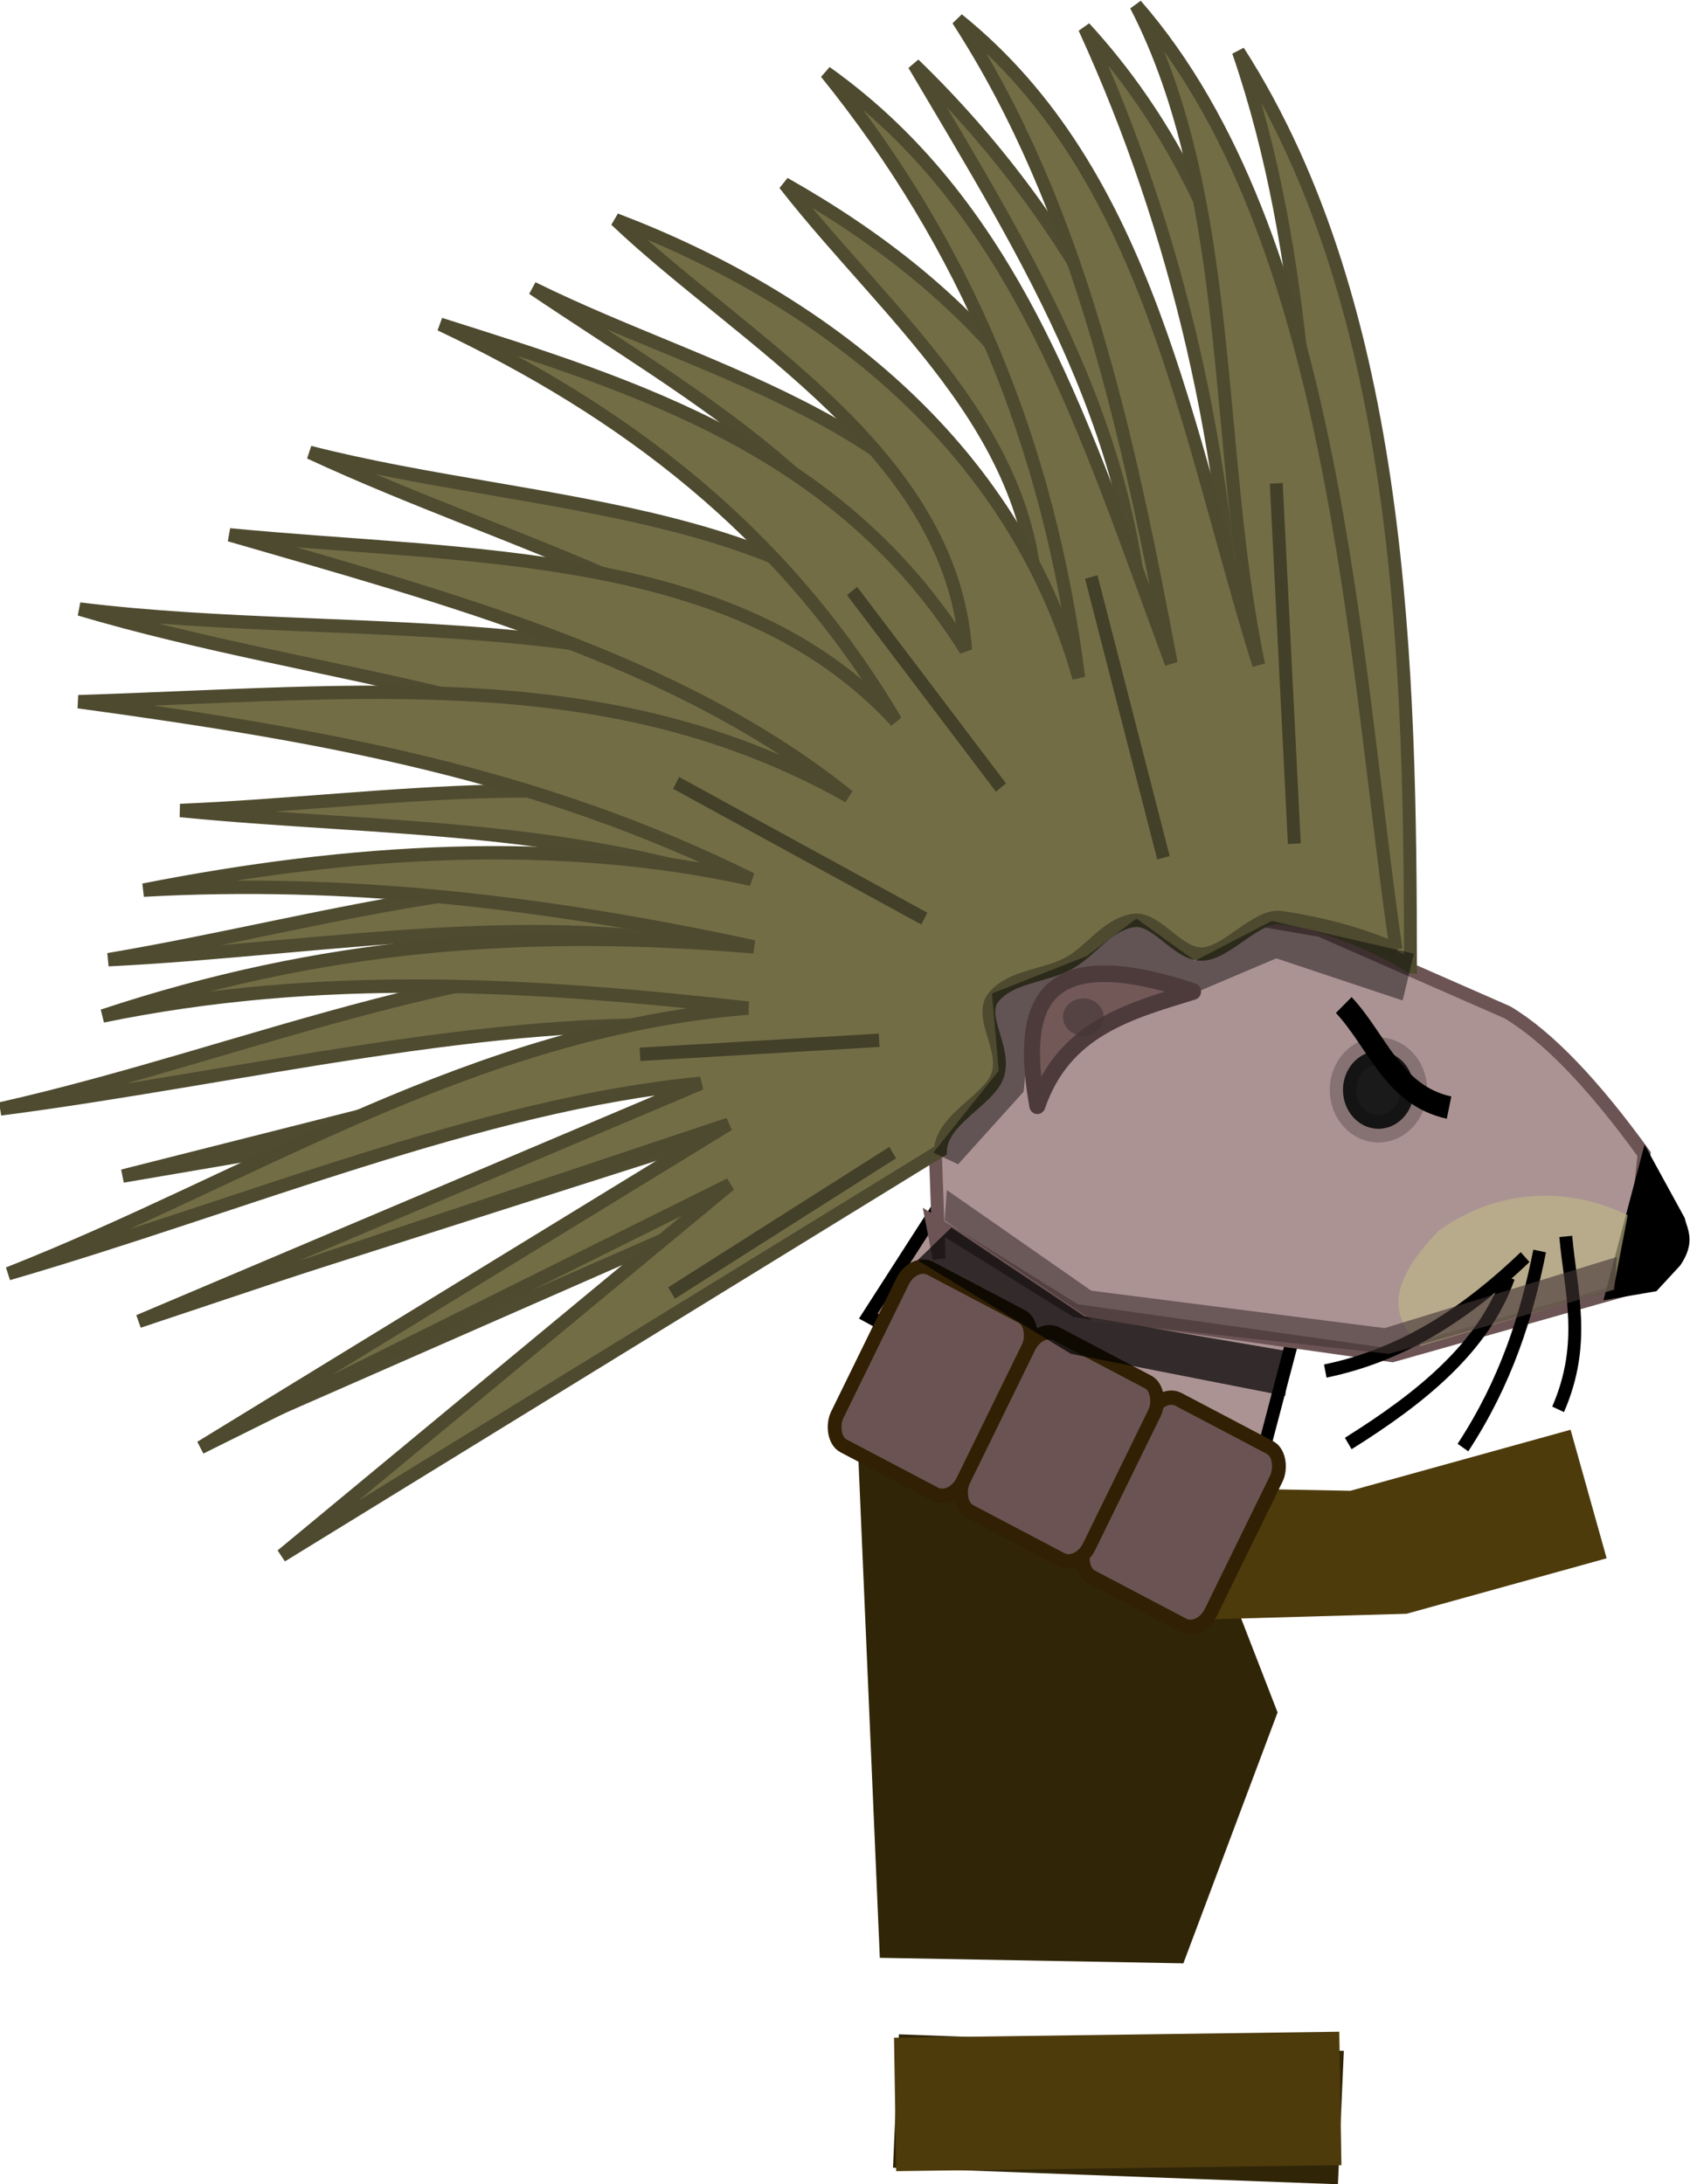 <?xml version="1.0" encoding="UTF-8" standalone="no"?>
<!-- Created with Inkscape (http://www.inkscape.org/) -->

<svg
   xmlns:dc="http://purl.org/dc/elements/1.1/"
   xmlns:cc="http://creativecommons.org/ns#"
   xmlns:rdf="http://www.w3.org/1999/02/22-rdf-syntax-ns#"
   xmlns:svg="http://www.w3.org/2000/svg"
   xmlns="http://www.w3.org/2000/svg"
   xmlns:sodipodi="http://sodipodi.sourceforge.net/DTD/sodipodi-0.dtd"
   xmlns:inkscape="http://www.inkscape.org/namespaces/inkscape"
   width="63.374mm"
   height="81.916mm"
   viewBox="0 0 63.374 81.916"
   version="1.1"
   id="svg975"
   inkscape:export-filename="/home/mistergc/dev/qml_live_loader/sandboxes/jump_n_run/player.png"
   inkscape:export-xdpi="96"
   inkscape:export-ydpi="96"
   inkscape:version="0.92.3 (2405546, 2018-03-11)"
   sodipodi:docname="player.svg">
  <defs
     id="defs969" />
  <sodipodi:namedview
     id="base"
     pagecolor="#ffffff"
     bordercolor="#666666"
     borderopacity="1.0"
     inkscape:pageopacity="0.0"
     inkscape:pageshadow="2"
     inkscape:zoom="0.86742227"
     inkscape:cx="-750.28679"
     inkscape:cy="-436.22635"
     inkscape:document-units="mm"
     inkscape:current-layer="g2433"
     showgrid="false"
     fit-margin-top="0"
     fit-margin-left="0"
     fit-margin-right="0"
     fit-margin-bottom="0"
     inkscape:window-width="2560"
     inkscape:window-height="1304"
     inkscape:window-x="0"
     inkscape:window-y="64"
     inkscape:window-maximized="1"
     inkscape:snap-global="false" />
  <g
     inkscape:label="Layer 1"
     inkscape:groupmode="layer"
     id="layer1"
     transform="translate(-24.382,-155.36)">
    <g
       style="display:inline"
       id="g6955"
       transform="matrix(0.315,0,0,0.289,154.716,140.86)"
       inkscape:export-xdpi="96"
       inkscape:export-ydpi="96">
      <rect
         style="opacity:1;fill:#d6c2c0;fill-opacity:0.003;stroke:none;stroke-width:14.477;stroke-miterlimit:4;stroke-dasharray:none;stroke-dashoffset:0;stroke-opacity:1"
         id="rect2394"
         width="185.019"
         height="210.603"
         x="-793.366"
         y="671.456"
         inkscape:export-xdpi="96"
         inkscape:export-ydpi="96" />
      <g
         transform="matrix(1.433,0,0,1.433,-616.538,-218.556)"
         style="opacity:1"
         id="g6957"
         inkscape:export-xdpi="96"
         inkscape:export-ydpi="96">
        <path
           style="opacity:1;fill:#302507"
           inkscape:connector-curvature="0"
           d="m 212.754,318.047 26.241,0.249 8.646,24.302 -7.825,22.719 -25.218,-0.498 z"
           id="path6961"
           sodipodi:nodetypes="cccccc" />
        <path
           style="opacity:1;fill:#302507"
           inkscape:connector-curvature="0"
           d="m 216.182,371.746 36.963,1.501 -0.49,12.077 -36.963,-1.501 z"
           id="path6969" />
      </g>
      <g
         id="g6995"
         style="opacity:1"
         transform="matrix(1.433,0,0,1.433,-692.496,-68.64)"
         inkscape:export-xdpi="96"
         inkscape:export-ydpi="96">
        <path
           id="path6997"
           d="m 305.951,278.979 -36.99,0.543 -0.177,-12.086 36.989,-0.543 z"
           inkscape:connector-curvature="0"
           style="opacity:1;fill:#4e3b0c" />
      </g>
      <g
         id="g6995-3"
         style="display:inline;opacity:1"
         transform="matrix(1.386,-0.397,0.335,1.386,-727.864,-14.5)"
         inkscape:export-xdpi="96"
         inkscape:export-ydpi="96">
        <path
           id="path6997-6"
           d="m 297.487,277.769 -17.247,0.253 -18.537,-4.701 0.306,-12.393 16.321,5.033 18.981,-0.278 z"
           inkscape:connector-curvature="0"
           style="opacity:1;fill:#4e3b0c"
           sodipodi:nodetypes="ccccccc"
           inkscape:export-xdpi="96"
           inkscape:export-ydpi="96" />
      </g>
      <path
         d="m -672.434,759.491 -1.92,-45.406 -48.559,3.885 -9.878,37.339 z"
         id="path1366-1-7"
         inkscape:connector-curvature="0"
         style="display:inline;opacity:1;fill:#eead27;stroke:#58400e;stroke-width:7.988;stroke-linejoin:round"
         inkscape:export-xdpi="96"
         inkscape:export-ydpi="96" />
      <path
         d="m -613.679,698.902 -174.214,53.171 69.134,-68.406 z"
         id="path1368-5-6"
         inkscape:connector-curvature="0"
         style="display:inline;opacity:1;fill:#c79121;stroke:#58400e;stroke-width:7.988;stroke-linejoin:round"
         inkscape:export-xdpi="96"
         inkscape:export-ydpi="96" />
      <path
         d="m -733.188,769.992 h 53.961 v 61.865 h -53.961 z"
         id="path1370-9-3"
         inkscape:connector-curvature="0"
         style="display:inline;opacity:1;fill:#c79121;stroke:#58400e;stroke-width:7.988;stroke-linejoin:round"
         inkscape:export-xdpi="96"
         inkscape:export-ydpi="96" />
      <path
         d="m -724.289,808.835 2.682,44.648 -18.187,1.295 -2.679,-44.65 z"
         id="path1376-8-7"
         inkscape:connector-curvature="0"
         style="display:inline;opacity:1;fill:#725313;stroke:#2a1f07;stroke-width:7.988;stroke-linejoin:round"
         inkscape:export-xdpi="96"
         inkscape:export-ydpi="96" />
      <path
         d="m -703.909,854.563 41.455,-0.033 0.012,23.344 -41.452,0.03 z"
         id="path1378-1-5"
         inkscape:connector-curvature="0"
         style="display:inline;opacity:1;fill:#725313;stroke:#2a1f07;stroke-width:7.988;stroke-linejoin:round"
         inkscape:export-xdpi="96"
         inkscape:export-ydpi="96" />
      <path
         d="m -672.264,750.899 -16.325,7.69 23.338,27.059 z"
         id="path1380-0-9"
         inkscape:connector-curvature="0"
         style="display:inline;opacity:1;fill:#56482b;stroke:#2b2924;stroke-width:7.988;stroke-linejoin:round"
         inkscape:export-xdpi="96"
         inkscape:export-ydpi="96" />
      <path
         d="m -673.333,785.013 h 22.872 v 30.349 h -22.872 z"
         id="path1374-4-1"
         inkscape:connector-curvature="0"
         style="display:inline;opacity:1;fill:#c79121;stroke:#58400e;stroke-width:7.988;stroke-linejoin:round"
         inkscape:export-xdpi="96"
         inkscape:export-ydpi="96" />
      <rect
         y="671.456"
         x="-978.385"
         height="210.603"
         width="185.019"
         id="rect2400"
         style="opacity:1;fill:#d6c2c0;fill-opacity:0.003;stroke:none;stroke-width:14.477;stroke-miterlimit:4;stroke-dasharray:none;stroke-dashoffset:0;stroke-opacity:1"
         inkscape:export-xdpi="96"
         inkscape:export-ydpi="96" />
      <g
         id="g2433">
        <rect
           inkscape:export-ydpi="96"
           inkscape:export-xdpi="96"
           y="671.456"
           x="-1163.404"
           height="210.603"
           width="185.019"
           id="rect2402"
           style="opacity:1;fill:#acb5ea;fill-opacity:0.067;stroke:none;stroke-width:14.477;stroke-miterlimit:4;stroke-dasharray:none;stroke-dashoffset:0;stroke-opacity:1" />
        <g
           inkscape:export-ydpi="96"
           inkscape:export-xdpi="96"
           transform="translate(-94.045,251.237)"
           id="g2412">
          <path
             d="m -948.662,501.638 -1.92,-45.406 -48.559,3.885 -9.878,37.339 z"
             id="path1366-1"
             inkscape:connector-curvature="0"
             style="display:inline;opacity:1;fill:#eead27;stroke:#58400e;stroke-width:7.988;stroke-linejoin:round" />
          <path
             d="m -889.908,441.049 -174.214,53.171 69.134,-68.406 z"
             id="path1368-5"
             inkscape:connector-curvature="0"
             style="display:inline;opacity:1;fill:#c79121;stroke:#58400e;stroke-width:7.988;stroke-linejoin:round" />
          <path
             d="m -1009.416,512.14 h 53.961 v 61.865 h -53.961 z"
             id="path1370-9"
             inkscape:connector-curvature="0"
             style="display:inline;opacity:1;fill:#c79121;stroke:#58400e;stroke-width:7.988;stroke-linejoin:round" />
          <path
             d="m -933.573,505.004 h 22.872 v 30.349 h -22.872 z"
             id="path1374-4"
             inkscape:connector-curvature="0"
             style="display:inline;opacity:1;fill:#c79121;stroke:#58400e;stroke-width:7.988;stroke-linejoin:round" />
          <path
             d="m -1020.331,576.056 21.298,38.266 -15.587,10.285 -21.297,-38.269 z"
             id="path1376-8"
             inkscape:connector-curvature="0"
             style="display:inline;opacity:1;fill:#725313;stroke:#2a1f07;stroke-width:7.988;stroke-linejoin:round" />
          <path
             d="m -941.551,592.246 4.007,-44.925 21.34,2.26 -4.008,44.921 z"
             id="path1378-1"
             inkscape:connector-curvature="0"
             style="display:inline;opacity:1;fill:#725313;stroke:#2a1f07;stroke-width:7.988;stroke-linejoin:round" />
          <path
             d="m -948.493,493.046 -16.325,7.69 23.338,27.059 z"
             id="path1380-0"
             inkscape:connector-curvature="0"
             style="display:inline;opacity:1;fill:#56482b;stroke:#2b2924;stroke-width:7.988;stroke-linejoin:round" />
          <path
             d="m -1031.828,541.766 h 22.156 v 31.124 h -22.156 z"
             id="path1372-8"
             inkscape:connector-curvature="0"
             style="display:inline;opacity:1;fill:#c79121;stroke:#58400e;stroke-width:7.988;stroke-linejoin:round" />
        </g>
        <rect
           style="opacity:1;fill:#acb5ea;fill-opacity:0.067;stroke:none;stroke-width:14.477;stroke-miterlimit:4;stroke-dasharray:none;stroke-dashoffset:0;stroke-opacity:1"
           id="rect2457"
           width="185.019"
           height="210.603"
           x="-1163.404"
           y="882.062"
           inkscape:export-xdpi="96"
           inkscape:export-ydpi="96" />
        <g
           id="g2475"
           transform="translate(-92.591,463.08)"
           inkscape:export-xdpi="96"
           inkscape:export-ydpi="96">
          <path
             style="display:inline;opacity:1;fill:#eead27;stroke:#58400e;stroke-width:7.988;stroke-linejoin:round"
             inkscape:connector-curvature="0"
             id="path2459"
             d="m -948.4,500.671 -3.699,-45.275 -48.363,6.138 -8.405,37.764 z" />
          <path
             style="display:inline;opacity:1;fill:#c79121;stroke:#58400e;stroke-width:7.988;stroke-linejoin:round"
             inkscape:connector-curvature="0"
             id="path2461"
             d="m -892.074,437.407 -171.971,61.22 66.39,-71.556 z" />
          <path
             style="display:inline;opacity:1;fill:#c79121;stroke:#58400e;stroke-width:7.988;stroke-linejoin:round"
             inkscape:connector-curvature="0"
             id="path2463"
             d="m -1009.416,512.14 h 53.961 v 61.865 h -53.961 z" />
          <path
             style="display:inline;opacity:1;fill:#c79121;stroke:#58400e;stroke-width:7.988;stroke-linejoin:round"
             inkscape:connector-curvature="0"
             id="path2465"
             d="m -974.778,529.547 h 22.872 v 30.349 h -22.872 z" />
          <path
             style="display:inline;opacity:1;fill:#725313;stroke:#2a1f07;stroke-width:7.988;stroke-linejoin:round"
             inkscape:connector-curvature="0"
             id="path2467"
             d="m -1009.178,601.481 41.094,0.251 -0.102,19.844 -41.096,-0.254 z" />
          <path
             style="display:inline;opacity:1;fill:#725313;stroke:#2a1f07;stroke-width:7.988;stroke-linejoin:round"
             inkscape:connector-curvature="0"
             id="path2469"
             d="m -994.705,602.114 41.448,-0.72 0.395,20.05 -41.445,0.719 z" />
          <path
             style="display:inline;opacity:1;fill:#56482b;stroke:#2b2924;stroke-width:7.988;stroke-linejoin:round"
             inkscape:connector-curvature="0"
             id="path2471"
             d="m -948.568,492.079 -16.009,8.441 24.377,25.949 z" />
        </g>
        <rect
           inkscape:export-ydpi="96"
           inkscape:export-xdpi="96"
           y="882.062"
           x="-978.383"
           height="210.603"
           width="185.019"
           id="rect2488"
           style="opacity:1;fill:#acb5ea;fill-opacity:0.067;stroke:none;stroke-width:14.477;stroke-miterlimit:4;stroke-dasharray:none;stroke-dashoffset:0;stroke-opacity:1" />
        <g
           style="display:inline"
           inkscape:export-ydpi="96"
           inkscape:export-xdpi="96"
           transform="translate(87.502,462.112)"
           id="g2412-5">
          <path
             d="m -945.269,506.916 -1.92,-45.406 -48.559,3.885 -9.878,37.339 z"
             id="path1366-1-4"
             inkscape:connector-curvature="0"
             style="display:inline;opacity:1;fill:#eead27;stroke:#58400e;stroke-width:7.988;stroke-linejoin:round" />
          <path
             d="m -886.514,446.327 -174.214,53.171 69.134,-68.406 z"
             id="path1368-5-9"
             inkscape:connector-curvature="0"
             style="display:inline;opacity:1;fill:#c79121;stroke:#58400e;stroke-width:7.988;stroke-linejoin:round" />
          <path
             d="m -1006.023,517.418 h 53.961 v 61.865 h -53.961 z"
             id="path1370-9-2"
             inkscape:connector-curvature="0"
             style="display:inline;opacity:1;fill:#c79121;stroke:#58400e;stroke-width:7.988;stroke-linejoin:round" />
          <path
             d="m -924.362,471.224 h 22.872 v 30.349 h -22.872 z"
             id="path1374-4-5"
             inkscape:connector-curvature="0"
             style="display:inline;opacity:1;fill:#c79121;stroke:#58400e;stroke-width:7.988;stroke-linejoin:round" />
          <path
             d="m -1011.063,579.137 -27.329,33.415 -13.611,-13.197 27.333,-33.415 z"
             id="path1376-8-74"
             inkscape:connector-curvature="0"
             style="display:inline;opacity:1;fill:#725313;stroke:#2a1f07;stroke-width:7.988;stroke-linejoin:round" />
          <path
             d="m -927.977,585.912 4.007,-44.925 21.34,2.26 -4.008,44.921 z"
             id="path1378-1-9"
             inkscape:connector-curvature="0"
             style="display:inline;opacity:1;fill:#725313;stroke:#2a1f07;stroke-width:7.988;stroke-linejoin:round" />
          <path
             d="m -945.099,498.324 -16.325,7.69 23.338,27.059 z"
             id="path1380-0-94"
             inkscape:connector-curvature="0"
             style="display:inline;opacity:1;fill:#56482b;stroke:#2b2924;stroke-width:7.988;stroke-linejoin:round" />
          <path
             d="m -1047.341,520.654 h 22.156 v 31.124 h -22.156 z"
             id="path1372-8-5"
             inkscape:connector-curvature="0"
             style="display:inline;opacity:1;fill:#c79121;stroke:#58400e;stroke-width:7.988;stroke-linejoin:round" />
        </g>
      </g>
      <g
         id="g2421"
         transform="translate(-296.678,226.43)"
         inkscape:export-xdpi="96"
         inkscape:export-ydpi="96">
        <path
           d="m -560.659,529.627 -1.92,-45.406 -48.559,3.885 -9.878,37.339 z"
           id="path1543"
           inkscape:connector-curvature="0"
           style="display:inline;opacity:1;fill:#eead27;stroke:#58400e;stroke-width:7.988;stroke-linejoin:round" />
        <path
           d="m -501.904,469.039 -174.214,53.171 69.134,-68.406 z"
           id="path1545"
           inkscape:connector-curvature="0"
           style="display:inline;opacity:1;fill:#c79121;stroke:#58400e;stroke-width:7.988;stroke-linejoin:round" />
        <path
           d="m -621.413,540.129 h 53.961 v 61.865 h -53.961 z"
           id="path1547"
           inkscape:connector-curvature="0"
           style="display:inline;opacity:1;fill:#c79121;stroke:#58400e;stroke-width:7.988;stroke-linejoin:round" />
        <path
           d="m -621.527,623.714 40.499,7.595 -3.093,19.556 -40.5,-7.598 z"
           id="path1551"
           inkscape:connector-curvature="0"
           style="display:inline;opacity:1;fill:#725313;stroke:#2a1f07;stroke-width:7.988;stroke-linejoin:round" />
        <path
           d="m -592.774,591.102 33.827,26.092 -12.397,19.047 -33.824,-26.091 z"
           id="path1553"
           inkscape:connector-curvature="0"
           style="display:inline;opacity:1;fill:#725313;stroke:#2a1f07;stroke-width:7.988;stroke-linejoin:round" />
        <path
           d="m -560.489,521.035 -16.325,7.69 23.338,27.059 z"
           id="path1555"
           inkscape:connector-curvature="0"
           style="display:inline;opacity:1;fill:#56482b;stroke:#2b2924;stroke-width:7.988;stroke-linejoin:round" />
        <path
           d="m -597.766,580.3 6.327,-23.119 27.396,8.889 -6.327,23.119 z"
           id="path1557"
           inkscape:connector-curvature="0"
           style="display:inline;opacity:1;fill:#c79121;stroke:#58400e;stroke-width:7.988;stroke-linejoin:round" />
      </g>
    </g>
    <g
       transform="matrix(0.484,0,0,0.502,152.223,-156.722)"
       id="g7142"
       inkscape:export-xdpi="96"
       inkscape:export-ydpi="96">
      <path
         inkscape:connector-curvature="0"
         id="path3914-1-9"
         d="m -190.927,711.097 26.948,10.631 -3.708,13.597 -29.173,-15.328 z"
         style="fill:#ac9393;stroke:#000000;stroke-width:1px;stroke-linecap:butt;stroke-linejoin:miter;stroke-opacity:1" />
      <path
         sodipodi:nodetypes="cccccccccccc"
         inkscape:connector-curvature="0"
         id="path2996-4-4"
         d="m -191.929,712.91 11.147,6.688 24.522,3.344 18.392,-5.016 1.115,-10.032 c -3.85,-5.133 -7.398,-8.752 -10.589,-10.589 l -14.49,-6.131 -13.376,-2.229 -7.803,0.557 -8.917,11.147 0.557,15.048 z"
         style="fill:#ac9393;stroke:#6d5454;stroke-width:1px;stroke-linecap:butt;stroke-linejoin:miter;stroke-opacity:1" />
      <ellipse
         ry="2.902"
         rx="2.748"
         cy="703.101"
         cx="-157.335"
         id="path3006-9"
         style="fill:#1a1a1a;fill-opacity:1;stroke:#000000;stroke-width:2.048;stroke-linecap:round;stroke-linejoin:round;stroke-miterlimit:4;stroke-dasharray:none;stroke-opacity:0.226" />
      <path
         sodipodi:nodetypes="cccccc"
         inkscape:connector-curvature="0"
         id="path3776-0-1"
         d="m -136.556,708.485 2.472,4.353 c 0.229,0.86 0.771,1.563 -0.249,3.048 l -1.71,1.785 -3.171,0.523 z"
         style="fill:#000000;stroke:#000000;stroke-width:1px;stroke-linecap:butt;stroke-linejoin:miter;stroke-opacity:1" />
      <path
         sodipodi:nodetypes="cccccccccccccccccccccccccccc"
         inkscape:connector-curvature="0"
         id="path3004-7"
         d="m -154.856,693.884 c -0.008,-22.015 -0.507,-49.095 -13.331,-68.364 5.512,15.455 5.545,32.006 6.633,48.345 -3.021,-18.139 -5.571,-36.493 -18.555,-50.104 7.301,15.374 11.091,31.751 11.867,48.989 -4.024,-18.021 -11.741,-33.826 -25.08,-46.258 8.748,14.298 18.121,28.346 17.834,46.258 -2.509,-18.184 -13.275,-29.38 -27.866,-37.341 8.457,10.444 20.584,19.219 19.506,33.997 -7.461,-16.353 -24.638,-19.347 -39.013,-26.194 12.929,8.415 26.302,15.156 32.882,30.653 -10.32,-14.664 -32.174,-13.949 -50.159,-18.392 15.823,7.095 34.092,11.255 45.701,23.408 -16.794,-12.67 -41.704,-9.108 -63.535,-11.704 18.559,5.323 39.926,6.433 55.175,16.72 -14.405,-5.409 -31.24,-2.311 -47.373,-1.672 15.605,1.488 31.21,0.926 46.815,6.688 -17.463,-4.069 -34.926,1.623 -52.389,4.459 17.227,-0.814 34.897,-4.285 51.274,0 -21.376,-1.526 -39.92,6.857 -59.634,11.147 18.527,-2.315 38.303,-7.127 55.175,-6.131 l -45.701,11.147 47.373,-7.803 -44.029,17.834 43.471,-13.376 -38.455,22.293 54.295,-22.976 c 3.598,-19.698 26.28,-18.24 37.117,-11.623 z"
         style="fill:#736d46;fill-opacity:1;stroke:#4f4b30;stroke-width:1px;stroke-linecap:butt;stroke-linejoin:miter;stroke-opacity:1" />
      <path
         style="fill:#736d46;fill-opacity:1;stroke:#4e4a2f;stroke-width:1px;stroke-linecap:butt;stroke-linejoin:miter;stroke-opacity:1"
         d="m -155.977,692.604 c -3.263,-21.772 -4.614,-53.375 -20.146,-70.536 7.737,14.47 6.021,33.281 9.513,49.281 -5.67,-17.493 -8.459,-36.666 -23.312,-48.208 9.494,14.125 13.217,31.16 16.533,48.095 -6.645,-17.227 -11.719,-33.816 -26.749,-44.139 10.766,12.847 17.219,27.453 19.584,45.21 -5.17,-17.613 -20.271,-28.493 -35.878,-34.208 9.908,9.079 25.997,17.363 27.116,32.137 -9.797,-15.07 -25.48,-19.687 -40.709,-24.333 14.031,6.41 26.506,15.296 35.305,29.649 -12.375,-12.977 -33.183,-12.185 -51.628,-13.919 16.698,4.678 34.682,9.237 47.96,19.539 -18.483,-10.047 -37.698,-7.736 -59.672,-7.075 19.142,2.52 35.544,5.353 52.146,13.272 -15.046,-3.22 -31.238,-2.211 -47.099,0.806 15.654,-0.836 31.004,0.846 47.29,4.237 -17.873,-1.442 -33.603,-0.223 -50.454,5.164 16.917,-3.352 33.18,-2.405 50.011,-0.589 -21.366,1.651 -38.467,12.684 -57.33,19.842 17.981,-5.029 36.828,-12.712 53.662,-14.222 l -43.55,17.782 45.698,-14.722 -40.908,24.149 41.016,-19.657 -34.736,27.734 51.042,-30.258 c 0.076,-2.343 3.794,-3.793 4.427,-5.61 0.722,-2.071 -1.567,-4.436 -0.271,-5.892 1.37,-1.54 3.882,-1.52 5.712,-2.456 1.792,-0.916 2.893,-2.799 4.946,-3.217 1.886,-0.383 3.473,2.517 5.436,2.491 1.941,-0.027 4.257,-2.985 6.14,-2.723 3.273,0.455 6.358,1.299 8.908,2.376 z"
         id="path3792-8-0"
         inkscape:connector-curvature="0"
         sodipodi:nodetypes="cccccccccccccccccccccccccccssssssc" />
      <path
         sodipodi:nodetypes="ccccc"
         inkscape:connector-curvature="0"
         id="path3796-8-6"
         d="m -139.133,718.019 1.113,-5.563 c -4.615,-2.143 -9.971,-2.019 -14.586,1.113 -4.569,4.514 -3.415,6.739 -1.483,8.653 z"
         style="opacity:0.637;fill:#c0ba89;fill-opacity:1;stroke:none;stroke-width:1" />
      <path
         sodipodi:nodetypes="cc"
         inkscape:connector-curvature="0"
         id="path3798-2-0"
         d="m -147.263,717.103 c -1.926,5.243 -6.787,9.019 -12.412,12.412"
         style="fill:none;stroke:#000000;stroke-width:1px;stroke-linecap:butt;stroke-linejoin:miter;stroke-opacity:1" />
      <path
         sodipodi:nodetypes="cc"
         inkscape:connector-curvature="0"
         id="path3800-8"
         d="m -144.845,715.134 c -1.007,4.895 -2.618,9.79 -5.944,14.685"
         style="fill:none;stroke:#000000;stroke-width:1px;stroke-linecap:butt;stroke-linejoin:miter;stroke-opacity:1" />
      <path
         sodipodi:nodetypes="cc"
         inkscape:connector-curvature="0"
         id="path3802-4-5"
         d="m -142.821,714.045 c 0.371,4.117 1.649,7.931 -0.595,12.919"
         style="fill:none;stroke:#000000;stroke-width:1px;stroke-linecap:butt;stroke-linejoin:miter;stroke-opacity:1" />
      <path
         sodipodi:nodetypes="cc"
         inkscape:connector-curvature="0"
         id="path3804-5-3"
         d="m -145.972,715.589 c -4.371,4.024 -9.257,7.274 -15.483,8.513"
         style="fill:none;stroke:#000000;stroke-width:1px;stroke-linecap:butt;stroke-linejoin:miter;stroke-opacity:1" />
      <path
         sodipodi:nodetypes="cc"
         inkscape:connector-curvature="0"
         id="path3806-5-9"
         d="m -160.023,696.758 c 2.6,2.674 3.805,6.743 8.158,7.664"
         style="fill:none;stroke:#000000;stroke-width:1.7;stroke-linecap:butt;stroke-linejoin:miter;stroke-miterlimit:4;stroke-dasharray:none;stroke-opacity:1" />
      <rect
         rx="1.481"
         ry="1.847"
         y="725.769"
         x="151.552"
         height="14.868"
         width="10.912"
         id="rect3939-4"
         style="fill:#6c5353;fill-opacity:1;stroke:#312003;stroke-width:1.067;stroke-linecap:round;stroke-linejoin:round;stroke-miterlimit:4;stroke-dasharray:none;stroke-opacity:1"
         transform="rotate(26.913)" />
      <rect
         rx="1.481"
         ry="1.847"
         y="725.794"
         x="173.13"
         height="14.868"
         width="10.912"
         id="rect3943-1"
         style="fill:#6c5353;fill-opacity:1;stroke:#312003;stroke-width:1.067;stroke-linecap:round;stroke-linejoin:round;stroke-miterlimit:4;stroke-dasharray:none;stroke-opacity:1"
         transform="rotate(26.913)"
         inkscape:transform-center-y="-2.0977875" />
      <rect
         inkscape:transform-center-y="-2.0977875"
         transform="rotate(26.913)"
         style="fill:#6c5353;fill-opacity:1;stroke:#312003;stroke-width:1.067;stroke-linecap:round;stroke-linejoin:round;stroke-miterlimit:4;stroke-dasharray:none;stroke-opacity:1"
         id="rect3941-5"
         width="10.912"
         height="14.868"
         x="162.497"
         y="725.702"
         ry="1.847"
         rx="1.481" />
      <path
         inkscape:connector-curvature="0"
         id="path3947-4"
         d="m -164.202,722.643 -15.908,-2.622 -10.314,-6.643 -2.622,2.447 11.887,6.993 16.607,3.147 z"
         style="opacity:0.704;fill:#000000;fill-opacity:1;stroke:none;stroke-width:1" />
      <path
         inkscape:connector-curvature="0"
         id="path3953-1"
         d="m -163.853,684.708 -1.399,-26.922"
         style="fill:none;stroke:#434029;stroke-width:1px;stroke-linecap:butt;stroke-linejoin:miter;stroke-opacity:1" />
      <path
         inkscape:connector-curvature="0"
         id="path3955-5"
         d="m -173.992,685.757 -5.594,-20.978"
         style="fill:none;stroke:#434029;stroke-width:1px;stroke-linecap:butt;stroke-linejoin:miter;stroke-opacity:1" />
      <path
         inkscape:connector-curvature="0"
         id="path3957-5"
         d="m -186.579,680.512 -11.538,-14.685"
         style="fill:none;stroke:#434029;stroke-width:1px;stroke-linecap:butt;stroke-linejoin:miter;stroke-opacity:1" />
      <path
         inkscape:connector-curvature="0"
         id="path3959-4"
         d="m -192.522,690.302 -19.23,-10.139"
         style="fill:none;stroke:#434029;stroke-width:1px;stroke-linecap:butt;stroke-linejoin:miter;stroke-opacity:1" />
      <path
         inkscape:connector-curvature="0"
         id="path3961-9"
         d="m -196.019,699.392 -18.53,1.049"
         style="fill:none;stroke:#434029;stroke-width:1px;stroke-linecap:butt;stroke-linejoin:miter;stroke-opacity:1" />
      <path
         inkscape:connector-curvature="0"
         id="path3963-8"
         d="m -194.97,707.783 -17.132,10.489"
         style="fill:none;stroke:#434029;stroke-width:1px;stroke-linecap:butt;stroke-linejoin:miter;stroke-opacity:1" />
      <path
         inkscape:connector-curvature="0"
         id="path3965-3"
         d="m -191.823,707.783 5.07,-6.119 -0.524,-5.769 7.342,-2.797 3.846,-2.797 4.545,3.147 5.944,-2.972 11.013,2.447 -0.874,3.496 -9.79,-3.147 -7.692,3.147 -3.496,-1.923 -7.867,3.846 -0.524,4.895 -5.07,5.419 z"
         style="fill:#000000;fill-opacity:0.431;stroke:none;stroke-width:1" />
      <path
         sodipodi:nodetypes="ccc"
         inkscape:transform-center-y="1.7279386"
         inkscape:transform-center-x="-1.6256166"
         inkscape:connector-curvature="0"
         id="path3794-1-8"
         d="m -183.762,704.28 c 2.068,-5.783 7.128,-7.061 12.061,-8.531 -12.041,-3.862 -13.405,1.203 -12.061,8.531 z"
         style="fill:#735858;fill-opacity:1;stroke:#4d3b3b;stroke-width:1.246px;stroke-linecap:round;stroke-linejoin:round;stroke-opacity:1" />
      <ellipse
         ry="1.391"
         rx="1.576"
         cy="697.654"
         cx="-180.203"
         id="path3967-5"
         style="fill:#433434;fill-opacity:0.617;stroke:none;stroke-width:0.726" />
      <path
         sodipodi:nodetypes="ccccccccc"
         inkscape:connector-curvature="0"
         id="path3969-2"
         d="m -190.774,710.58 -0.175,2.273 11.538,7.517 22.901,2.447 17.473,-4.792 0.175,-2.447 -17.997,5.317 -22.726,-2.797 z"
         style="fill:#433434;fill-opacity:0.617;stroke:none;stroke-width:1" />
    </g>
  </g>
</svg>
